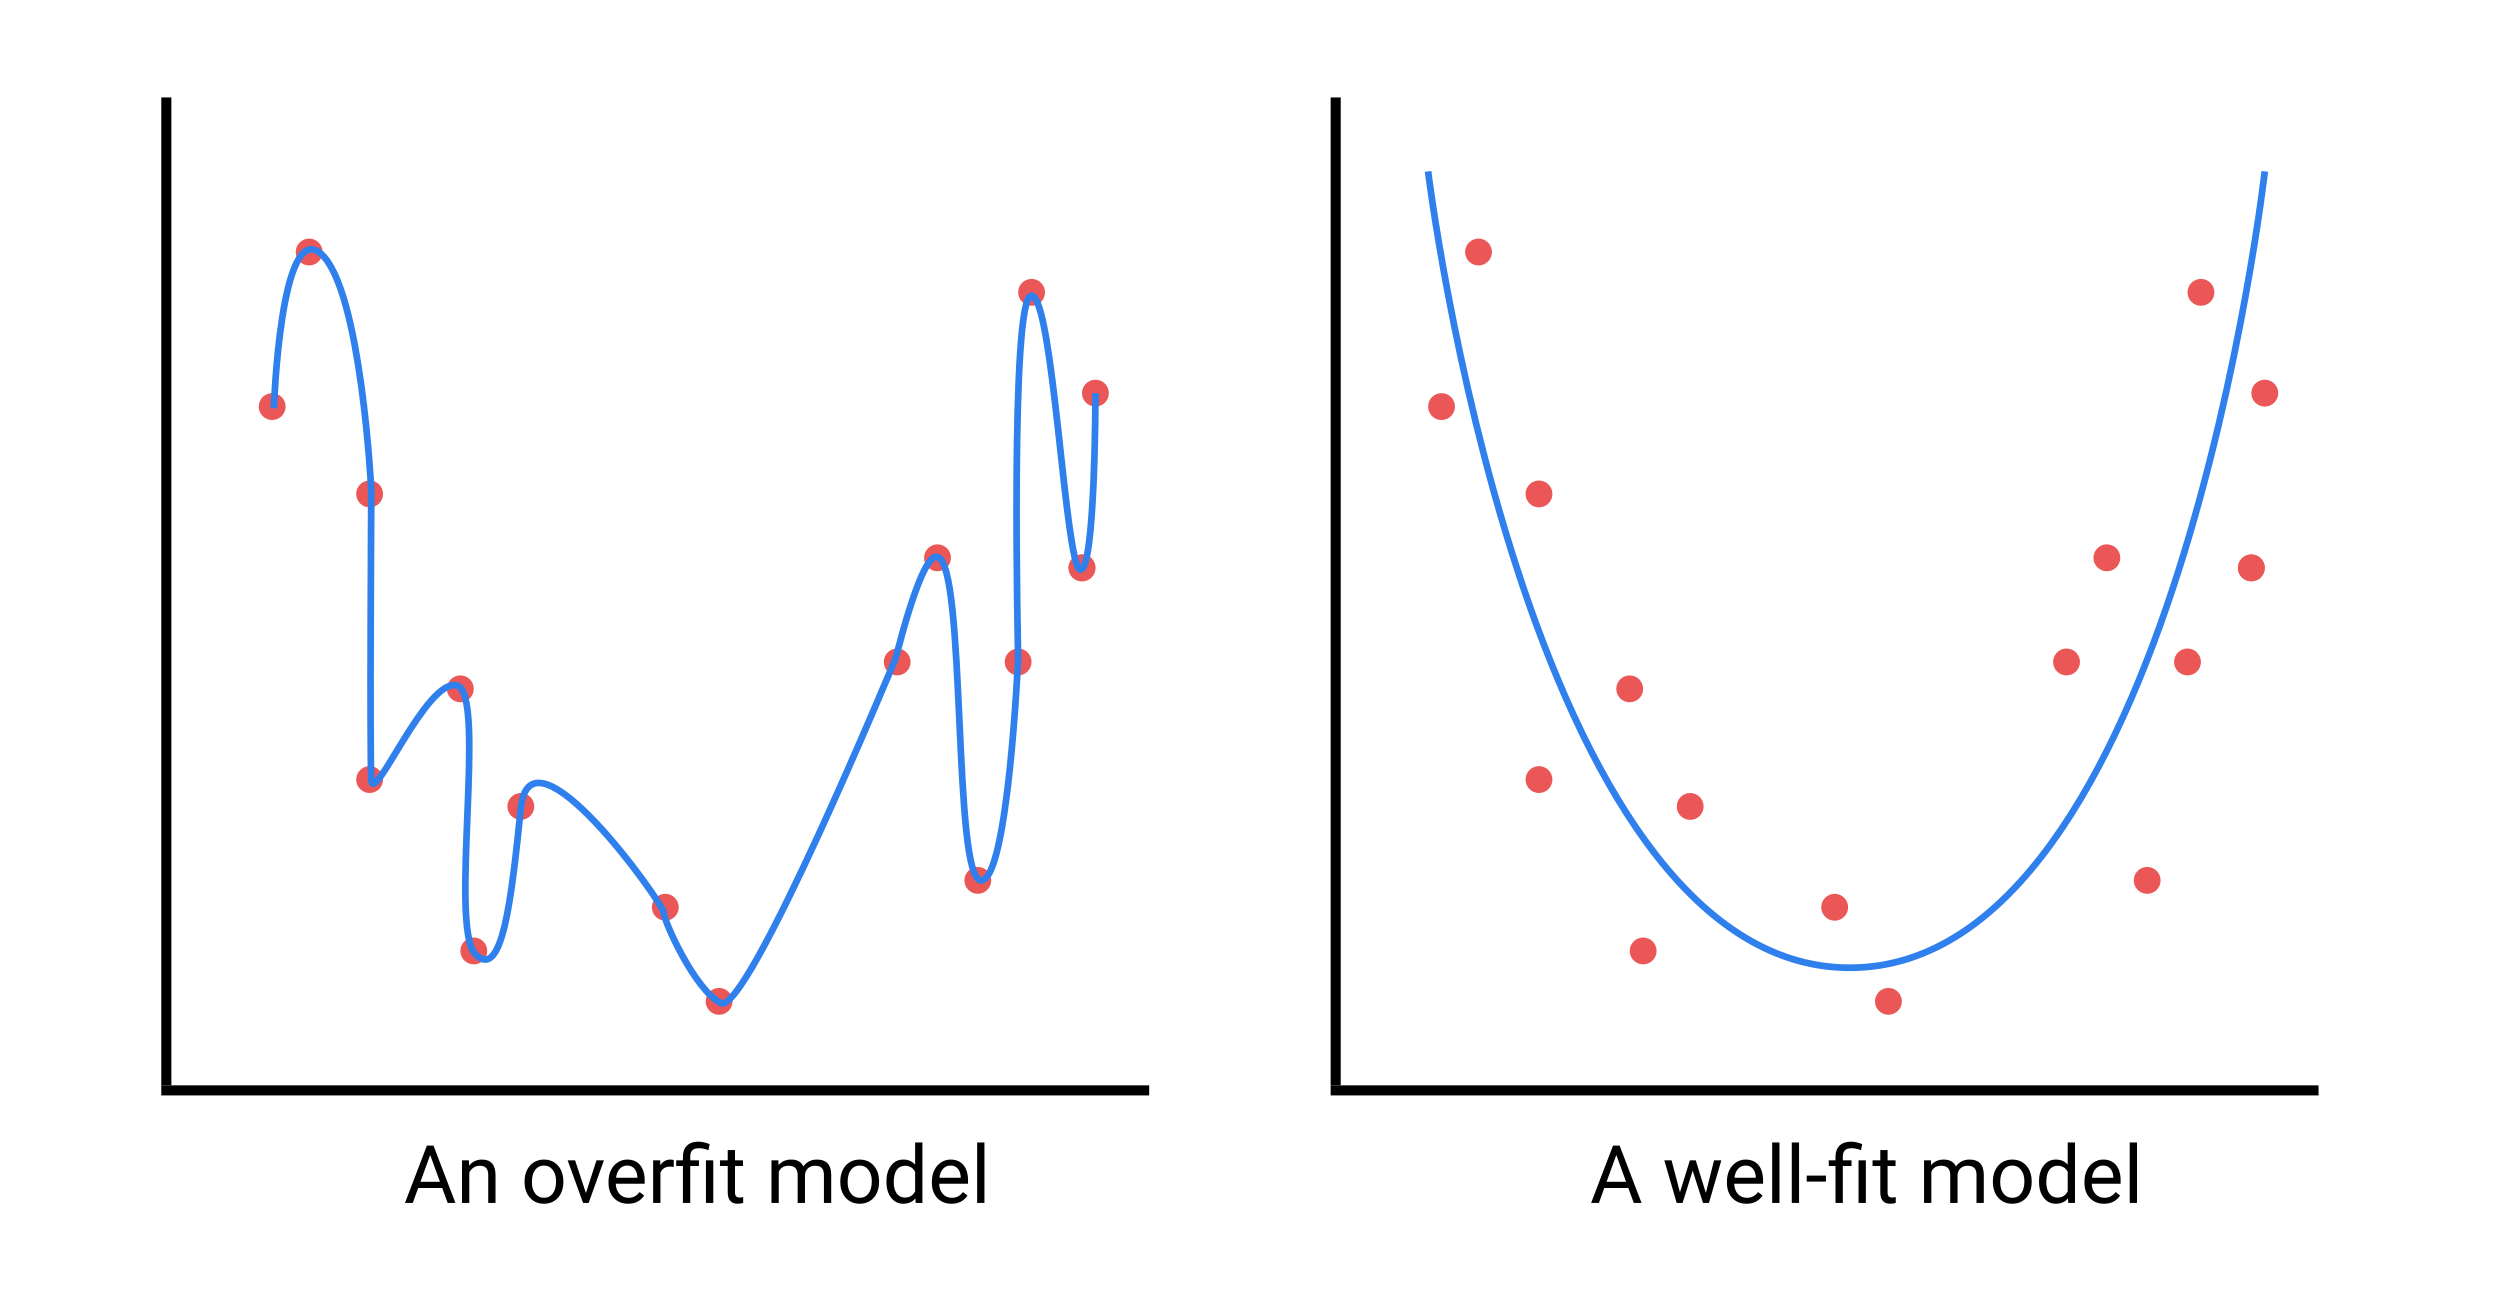 <svg width="1488" height="774" viewBox="0 0 1488 774" version="1.1" xmlns="http://www.w3.org/2000/svg" xmlns:xlink="http://www.w3.org/1999/xlink">
<rect x="0" y="0" width="1488" height="774" fill="#333333" stroke="none"/>
<title>Frame</title>
<desc>Created using Figma</desc>
<g id="Canvas" transform="matrix(2 0 0 2 658 792)">
<clipPath id="clip-0" clip-rule="evenodd">
<path d="M -329 -396L 415 -396L 415 -9L -329 -9L -329 -396Z" fill="#FFFFFF"/>
</clipPath>
<g id="Frame" clip-path="url(#clip-0)">
<path d="M -329 -396L 415 -396L 415 -9L -329 -9L -329 -396Z" fill="#FFFFFF"/>
<g id="Well Fit">
<use xlink:href="#path0_stroke" transform="translate(96 -345)" fill="#2F80ED"/>
</g>
<g id="Axes">
<g id="Line">
<use xlink:href="#path1_stroke" transform="matrix(6.12323e-17 1 -1 6.12323e-17 -281 -367)"/>
</g>
<g id="Line">
<use xlink:href="#path1_stroke" transform="matrix(-1 1.22465e-16 -1.22465e-16 -1 13 -73)"/>
</g>
</g>
<g id="Points">
<g id="Ellipse">
<use xlink:href="#path2_fill" transform="translate(-119 -102)" fill="#EB5757"/>
</g>
<g id="Ellipse">
<use xlink:href="#path2_fill" transform="translate(-42 -138)" fill="#EB5757"/>
</g>
<g id="Ellipse">
<use xlink:href="#path2_fill" transform="translate(-66 -203)" fill="#EB5757"/>
</g>
<g id="Ellipse">
<use xlink:href="#path2_fill" transform="translate(-11 -231)" fill="#EB5757"/>
</g>
<g id="Ellipse">
<use xlink:href="#path2_fill" transform="translate(-11 -231)" fill="#EB5757"/>
</g>
<g id="Ellipse">
<use xlink:href="#path2_fill" transform="translate(-54 -234)" fill="#EB5757"/>
</g>
<g id="Ellipse">
<use xlink:href="#path2_fill" transform="translate(-7 -283)" fill="#EB5757"/>
</g>
<g id="Ellipse">
<use xlink:href="#path2_fill" transform="translate(-26 -313)" fill="#EB5757"/>
</g>
<g id="Ellipse">
<use xlink:href="#path2_fill" transform="translate(-135 -130)" fill="#EB5757"/>
</g>
<g id="Ellipse">
<use xlink:href="#path2_fill" transform="translate(-30 -203)" fill="#EB5757"/>
</g>
<g id="Ellipse">
<use xlink:href="#path2_fill" transform="translate(-196 -195)" fill="#EB5757"/>
</g>
<g id="Ellipse">
<use xlink:href="#path2_fill" transform="translate(-178 -160)" fill="#EB5757"/>
</g>
<g id="Ellipse">
<use xlink:href="#path2_fill" transform="translate(-192 -117)" fill="#EB5757"/>
</g>
<g id="Ellipse">
<use xlink:href="#path2_fill" transform="translate(-223 -253)" fill="#EB5757"/>
</g>
<g id="Ellipse">
<use xlink:href="#path3_fill" transform="translate(-241 -325)" fill="#EB5757"/>
</g>
<g id="Ellipse">
<use xlink:href="#path2_fill" transform="translate(-252 -279)" fill="#EB5757"/>
</g>
<g id="Ellipse">
<use xlink:href="#path2_fill" transform="translate(-223 -168)" fill="#EB5757"/>
</g>
</g>
<g id="Overfit">
<use xlink:href="#path4_stroke" transform="translate(-247.5 -321.801)" fill="#2F80ED"/>
</g>
<g id="Axes">
<g id="Line">
<use xlink:href="#path1_stroke" transform="matrix(6.12323e-17 1 -1 6.12323e-17 67 -367)"/>
</g>
<g id="Line">
<use xlink:href="#path1_stroke" transform="matrix(-1 1.22465e-16 -1.22465e-16 -1 361 -73)"/>
</g>
</g>
<g id="Points">
<g id="Ellipse">
<use xlink:href="#path2_fill" transform="translate(229 -102)" fill="#EB5757"/>
</g>
<g id="Ellipse">
<use xlink:href="#path2_fill" transform="translate(306 -138)" fill="#EB5757"/>
</g>
<g id="Ellipse">
<use xlink:href="#path2_fill" transform="translate(282 -203)" fill="#EB5757"/>
</g>
<g id="Ellipse">
<use xlink:href="#path2_fill" transform="translate(337 -231)" fill="#EB5757"/>
</g>
<g id="Ellipse">
<use xlink:href="#path2_fill" transform="translate(337 -231)" fill="#EB5757"/>
</g>
<g id="Ellipse">
<use xlink:href="#path2_fill" transform="translate(294 -234)" fill="#EB5757"/>
</g>
<g id="Ellipse">
<use xlink:href="#path2_fill" transform="translate(341 -283)" fill="#EB5757"/>
</g>
<g id="Ellipse">
<use xlink:href="#path2_fill" transform="translate(322 -313)" fill="#EB5757"/>
</g>
<g id="Ellipse">
<use xlink:href="#path2_fill" transform="translate(213 -130)" fill="#EB5757"/>
</g>
<g id="Ellipse">
<use xlink:href="#path2_fill" transform="translate(318 -203)" fill="#EB5757"/>
</g>
<g id="Ellipse">
<use xlink:href="#path2_fill" transform="translate(152 -195)" fill="#EB5757"/>
</g>
<g id="Ellipse">
<use xlink:href="#path2_fill" transform="translate(170 -160)" fill="#EB5757"/>
</g>
<g id="Ellipse">
<use xlink:href="#path2_fill" transform="translate(156 -117)" fill="#EB5757"/>
</g>
<g id="Ellipse">
<use xlink:href="#path2_fill" transform="translate(125 -253)" fill="#EB5757"/>
</g>
<g id="Ellipse">
<use xlink:href="#path3_fill" transform="translate(107 -325)" fill="#EB5757"/>
</g>
<g id="Ellipse">
<use xlink:href="#path2_fill" transform="translate(96 -279)" fill="#EB5757"/>
</g>
<g id="Ellipse">
<use xlink:href="#path2_fill" transform="translate(125 -168)" fill="#EB5757"/>
</g>
</g>
<g id="An overfit model">
<use xlink:href="#path5_fill" transform="translate(-209 -60)"/>
</g>
<g id="A well-fit model">
<use xlink:href="#path6_fill" transform="translate(144 -60)"/>
</g>
</g>
</g>
<defs>
<path id="path0_stroke" d="M 0 0C -0.993 0.121 -0.992 0.123 -0.992 0.125C -0.992 0.126 -0.992 0.129 -0.991 0.133C -0.99 0.14 -0.989 0.152 -0.987 0.166C -0.983 0.195 -0.978 0.239 -0.971 0.296C -0.956 0.411 -0.935 0.582 -0.906 0.808C -0.848 1.257 -0.76 1.926 -0.642 2.796C -0.405 4.535 -0.046 7.088 0.446 10.333C 1.428 16.819 2.941 26.096 5.057 37.218C 9.286 59.453 15.942 89.14 25.612 118.81C 35.283 148.477 48.022 178.245 64.373 200.56C 80.749 222.897 100.916 238 125.5 238L 125.5 236C 101.834 236 82.189 221.478 65.986 199.378C 49.759 177.255 37.155 147.773 27.513 118.19C 17.871 88.61 11.245 59.047 7.021 36.844C 4.911 25.748 3.404 16.509 2.423 10.034C 1.933 6.799 1.576 4.26 1.34 2.527C 1.222 1.661 1.136 0.999 1.078 0.552C 1.049 0.329 1.028 0.161 1.014 0.047C 1.007 -0.009 1.001 -0.051 0.998 -0.08C 0.996 -0.094 0.995 -0.104 0.994 -0.111C 0.993 -0.115 0.993 -0.117 0.993 -0.119C 0.993 -0.121 0.993 -0.121 0 0ZM 125.5 238C 150.086 238 170.129 222.895 186.318 200.556C 202.481 178.24 214.97 148.47 224.391 118.803C 233.81 89.132 240.215 59.445 244.257 37.21C 246.279 26.088 247.714 16.811 248.641 10.325C 249.105 7.08 249.444 4.526 249.665 2.788C 249.776 1.918 249.858 1.249 249.912 0.799C 249.94 0.574 249.96 0.403 249.973 0.288C 249.98 0.231 249.985 0.187 249.988 0.158C 249.99 0.143 249.991 0.132 249.992 0.125C 249.993 0.121 249.993 0.118 249.993 0.116C 249.993 0.114 249.994 0.113 249 0C 248.006 -0.113 248.006 -0.112 248.006 -0.111C 248.006 -0.109 248.006 -0.107 248.005 -0.103C 248.004 -0.096 248.003 -0.086 248.002 -0.072C 247.998 -0.043 247.993 -0.001 247.987 0.055C 247.974 0.169 247.954 0.337 247.927 0.56C 247.873 1.008 247.792 1.67 247.681 2.535C 247.46 4.269 247.124 6.807 246.661 10.042C 245.736 16.517 244.307 25.756 242.29 36.852C 238.254 59.055 231.877 88.618 222.484 118.197C 213.093 147.78 200.738 177.26 184.698 199.382C 168.684 221.48 149.164 236 125.5 236L 125.5 238Z"/>
<path id="path1_stroke" d="M 0 -2.22045e-16L 294 -2.22045e-16L 294 -3L 0 -3L 0 -2.22045e-16Z"/>
<path id="path2_fill" d="M 8 4C 8 6.209 6.209 8 4 8C 1.791 8 0 6.209 0 4C 0 1.791 1.791 0 4 0C 6.209 0 8 1.791 8 4Z"/>
<path id="path3_fill" d="M 8 4C 8 6.209 6.209 8 4 8C 1.791 8 0 6.209 0 4C 0 1.791 1.791 0 4 0C 6.209 0 8 1.791 8 4Z"/>
<path id="path4_stroke" d="M 29 71.801L 30 71.808L 30 71.779L 29.999 71.751L 29 71.801ZM 185 121.801L 185.924 122.184L 185.95 122.12L 185.968 122.053L 185 121.801ZM 221.5 121.801L 222.499 121.847L 222.501 121.812L 222.5 121.778L 221.5 121.801ZM 197.5 91.556L 197.746 90.587L 197.5 91.556ZM 0 47.301C 0.999 47.337 0.999 47.337 0.999 47.336C 0.999 47.336 0.999 47.335 0.999 47.334C 1 47.333 1 47.33 1 47.327C 1 47.32 1 47.311 1.001 47.297C 1.002 47.271 1.003 47.231 1.005 47.178C 1.009 47.072 1.016 46.916 1.024 46.712C 1.042 46.302 1.069 45.705 1.108 44.945C 1.186 43.424 1.31 41.269 1.497 38.71C 1.872 33.587 2.492 26.893 3.488 20.518C 4.487 14.117 5.845 8.172 7.648 4.5C 8.562 2.638 9.493 1.566 10.363 1.175C 11.09 0.849 12.023 0.9 13.341 2.054L 14.659 0.549C 12.977 -0.922 11.223 -1.403 9.544 -0.649C 8.007 0.04 6.814 1.66 5.852 3.618C 3.905 7.587 2.513 13.798 1.512 20.209C 0.508 26.646 -0.122 33.422 -0.497 38.564C -0.685 41.138 -0.811 43.315 -0.889 44.843C -0.929 45.608 -0.956 46.214 -0.974 46.627C -0.983 46.833 -0.989 46.993 -0.993 47.1C -0.995 47.154 -0.997 47.196 -0.998 47.223C -0.998 47.237 -0.999 47.248 -0.999 47.255C -0.999 47.258 -0.999 47.261 -0.999 47.263C -0.999 47.264 -0.999 47.264 -0.999 47.265C -0.999 47.266 -0.999 47.266 0 47.301ZM 13.341 2.054C 16.091 4.459 18.47 9.896 20.443 17.014C 22.4 24.069 23.887 32.488 25.009 40.625C 26.132 48.761 26.879 56.561 27.347 62.343C 27.581 65.231 27.744 67.607 27.85 69.266C 27.902 70.094 27.94 70.74 27.965 71.181C 27.977 71.401 27.986 71.568 27.992 71.682C 27.995 71.738 27.998 71.78 27.999 71.809C 28 71.823 28 71.834 28.001 71.841C 28.001 71.844 28.001 71.847 28.001 71.849C 28.001 71.85 28.001 71.85 28.001 71.851C 28.001 71.851 28.001 71.851 29 71.801C 29.999 71.751 29.999 71.751 29.999 71.75C 29.999 71.75 29.999 71.749 29.999 71.748C 29.999 71.746 29.998 71.743 29.998 71.74C 29.998 71.732 29.997 71.721 29.997 71.706C 29.995 71.677 29.993 71.633 29.99 71.576C 29.984 71.461 29.974 71.291 29.962 71.069C 29.937 70.625 29.899 69.972 29.846 69.139C 29.74 67.475 29.575 65.082 29.341 62.181C 28.871 56.385 28.118 48.529 26.991 40.352C 25.863 32.177 24.35 23.627 22.37 16.479C 20.405 9.393 17.909 3.393 14.659 0.549L 13.341 2.054ZM 29 71.801C 28 71.795 28 71.795 28 71.796C 28 71.796 28 71.797 28 71.798C 28 71.801 28 71.804 28 71.809C 28 71.818 28 71.832 28 71.851C 28 71.888 27.999 71.944 27.999 72.017C 27.998 72.164 27.996 72.382 27.995 72.667C 27.991 73.237 27.986 74.074 27.98 75.142C 27.967 77.278 27.949 80.339 27.93 84.038C 27.891 91.437 27.844 101.391 27.813 111.611C 27.75 132.05 27.75 153.581 28.002 157.86L 29.998 157.743C 29.75 153.522 29.75 132.053 29.813 111.617C 29.844 101.399 29.891 91.447 29.93 84.049C 29.949 80.35 29.967 77.289 29.98 75.154C 29.986 74.086 29.991 73.249 29.995 72.68C 29.996 72.395 29.998 72.177 29.999 72.03C 29.999 71.957 30 71.901 30 71.864C 30 71.845 30 71.831 30 71.822C 30 71.817 30 71.814 30 71.811C 30 71.81 30 71.809 30 71.808C 30 71.808 30 71.808 29 71.801ZM 28.002 157.86C 28.034 158.406 28.13 159.04 28.492 159.488C 28.708 159.756 29.022 159.96 29.415 160.006C 29.773 160.048 30.086 159.944 30.312 159.833C 30.746 159.619 31.153 159.23 31.514 158.825C 31.883 158.411 32.307 157.859 32.746 157.238C 34.482 154.779 36.826 150.754 39.413 146.578C 42 142.401 44.813 138.093 47.542 134.975C 48.896 133.425 50.151 132.238 51.37 131.484C 52.557 130.744 53.492 130.559 54.232 130.765L 54.768 128.838C 53.258 128.418 51.725 128.905 50.312 129.787C 48.931 130.654 47.456 132.037 46.036 133.659C 43.219 136.885 40.313 141.327 37.712 145.525C 35.112 149.724 32.799 153.698 31.113 156.084C 30.697 156.673 30.343 157.135 30.022 157.493C 29.692 157.862 29.498 158.005 29.428 158.039C 29.402 158.052 29.489 158.001 29.647 158.02C 29.839 158.042 29.979 158.146 30.048 158.232C 30.116 158.316 30.029 158.258 29.998 157.743L 28.002 157.86ZM 54.232 130.765C 54.476 130.832 54.78 131.037 55.113 131.56C 55.477 132.124 55.76 132.859 56.025 133.881C 56.571 135.964 56.878 138.811 57.032 142.276C 57.344 149.227 57.001 158.356 56.626 167.699C 56.251 177.041 55.844 186.589 56.032 194.302C 56.126 198.166 56.375 201.621 56.851 204.342C 57.321 207.02 58.052 209.268 59.293 210.508L 60.707 209.094C 59.948 208.335 59.288 206.66 58.821 203.997C 58.36 201.376 58.124 198.07 58.031 194.253C 57.844 186.607 58.249 177.124 58.624 167.779C 58.999 158.434 59.344 149.22 59.03 142.186C 58.872 138.659 58.538 135.603 57.96 133.376C 57.662 132.243 57.261 131.22 56.801 130.487C 56.31 129.714 55.65 129.083 54.768 128.838L 54.232 130.765ZM 59.293 210.508C 60.371 211.586 61.505 212.275 62.7 212.348C 63.943 212.424 64.988 211.822 65.827 210.894C 67.438 209.115 68.653 205.752 69.66 201.534C 71.694 193.013 73.078 180.073 74.495 166.404L 72.505 166.198C 71.089 179.863 69.723 192.673 67.715 201.069C 66.702 205.309 65.573 208.195 64.345 209.552C 63.765 210.192 63.267 210.379 62.822 210.352C 62.328 210.322 61.629 210.016 60.707 209.094L 59.293 210.508ZM 74.495 166.404C 74.84 163.072 75.727 161.296 76.763 160.469C 77.739 159.69 79.111 159.558 81.006 160.22C 84.867 161.568 89.942 165.896 95.086 171.338C 100.192 176.739 105.199 183.053 108.95 188.191C 110.823 190.756 112.366 193.005 113.447 194.698C 113.985 195.539 114.395 196.219 114.676 196.736C 114.813 196.987 114.904 197.169 114.967 197.317C 115.048 197.507 115 197.458 115 197.301L 117 197.301C 117 196.995 116.874 196.69 116.805 196.53C 116.718 196.328 116.586 196.062 116.432 195.779C 116.13 195.225 115.685 194.485 115.133 193.621C 114.034 191.901 112.456 189.601 110.566 187.012C 106.791 181.841 101.704 175.43 96.539 169.964C 91.412 164.54 86.039 159.859 81.666 158.332C 79.444 157.557 77.252 157.521 75.516 158.906C 73.841 160.242 72.868 162.697 72.505 166.198L 74.495 166.404ZM 115 197.301C 115 197.788 115.202 198.524 115.46 199.302C 115.733 200.123 116.136 201.177 116.633 202.358C 117.624 204.71 119.037 207.682 120.686 210.683C 122.335 213.681 124.257 216.772 126.249 219.345C 128.234 221.908 130.386 224.089 132.545 225.192L 133.455 223.411C 131.698 222.513 129.766 220.62 127.83 218.12C 125.899 215.63 124.061 212.671 122.439 209.72C 120.817 206.77 119.449 203.892 118.476 201.582C 117.992 200.432 117.617 199.451 117.358 198.671C 117.23 198.287 117.14 197.98 117.077 197.72C 117.016 197.474 117.003 197.231 117 197.301L 115 197.301ZM 132.545 225.192C 133.586 225.723 134.669 225.208 135.472 224.612C 136.295 223.994 137.267 222.958 138.274 221.657C 140.263 219.086 142.671 215.19 145.304 210.459C 150.559 201.012 156.832 188.04 162.846 174.969C 168.86 161.898 174.631 148.699 178.895 138.774C 181.028 133.811 182.785 129.663 184.009 126.758C 184.62 125.305 185.099 124.161 185.425 123.382C 185.588 122.992 185.713 122.692 185.796 122.491C 185.838 122.39 185.87 122.313 185.892 122.262C 185.902 122.236 185.91 122.217 185.916 122.204C 185.918 122.197 185.92 122.193 185.922 122.189C 185.922 122.188 185.923 122.186 185.923 122.186C 185.924 122.185 185.924 122.184 185 121.801C 184.076 121.418 184.076 121.419 184.076 121.419C 184.076 121.42 184.075 121.421 184.074 121.423C 184.073 121.426 184.071 121.431 184.068 121.437C 184.063 121.45 184.055 121.469 184.045 121.495C 184.023 121.546 183.992 121.622 183.95 121.722C 183.866 121.924 183.742 122.222 183.579 122.611C 183.254 123.389 182.776 124.53 182.165 125.981C 180.943 128.885 179.188 133.026 177.058 137.985C 172.796 147.904 167.036 161.079 161.029 174.133C 155.023 187.187 148.785 200.09 143.556 209.487C 140.946 214.178 138.619 217.946 136.693 220.433C 135.743 221.662 134.962 222.504 134.278 223.007C 133.962 223.245 133.784 223.345 133.579 223.393C 133.495 223.419 133.511 223.418 133.46 223.411C 133.419 223.413 133.482 223.431 133.455 223.411L 132.545 225.192ZM 210.5 188.801C 211.372 188.801 212.097 188.346 212.665 187.751C 213.193 187.19 213.724 186.346 214.175 185.39C 215.051 183.518 215.858 180.837 216.569 177.71C 217.984 171.48 219.118 163.172 219.995 154.907C 220.871 146.642 221.498 138.372 221.904 132.179C 222.108 129.081 222.256 126.498 222.354 124.691C 222.403 123.787 222.439 123.076 222.463 122.592C 222.475 122.349 222.484 122.163 222.49 122.038C 222.493 121.975 222.495 121.927 222.497 121.895C 222.498 121.879 222.498 121.867 222.498 121.859C 222.499 121.855 222.499 121.852 222.499 121.85C 222.499 121.849 222.499 121.848 222.499 121.847C 222.499 121.847 222.499 121.847 221.5 121.801C 220.501 121.756 220.501 121.756 220.501 121.756C 220.501 121.757 220.501 121.758 220.501 121.759C 220.501 121.761 220.501 121.763 220.501 121.767C 220.5 121.775 220.5 121.787 220.499 121.803C 220.497 121.834 220.495 121.881 220.492 121.943C 220.486 122.068 220.478 122.252 220.466 122.493C 220.442 122.976 220.406 123.682 220.357 124.583C 220.259 126.386 220.111 128.958 219.908 132.048C 219.503 138.231 218.879 146.461 218.006 154.696C 217.132 162.931 216.016 171.123 214.619 177.267C 213.924 180.328 213.183 182.803 212.364 184.54C 211.967 185.39 211.613 185.964 211.219 186.37C 210.864 186.741 210.628 186.801 210.5 186.801L 210.5 188.801ZM 221.5 121.801C 222.5 121.778 222.5 121.778 222.5 121.777C 222.5 121.776 222.5 121.775 222.5 121.773C 222.5 121.77 222.5 121.765 222.499 121.759C 222.499 121.746 222.499 121.726 222.498 121.7C 222.497 121.648 222.495 121.57 222.493 121.468C 222.488 121.263 222.482 120.959 222.473 120.562C 222.457 119.768 222.433 118.603 222.405 117.121C 222.35 114.156 222.277 109.923 222.211 104.843C 222.078 94.681 221.969 81.144 222.063 67.621C 222.156 54.097 222.452 40.611 223.131 30.532C 223.469 25.5 223.898 21.362 224.444 18.485C 224.714 17.062 224.988 16.032 225.299 15.336C 225.446 15.001 225.566 14.834 225.633 14.765C 225.688 14.708 225.61 14.813 225.423 14.798L 225.577 12.804C 224.984 12.758 224.517 13.045 224.201 13.369C 223.896 13.682 223.66 14.095 223.469 14.528C 223.102 15.366 222.764 16.616 222.48 18.112C 221.919 21.072 221.476 25.329 221.135 30.398C 220.454 40.522 220.156 54.068 220.063 67.607C 219.969 81.145 220.078 94.702 220.211 104.869C 220.278 109.953 220.35 114.192 220.406 117.159C 220.433 118.643 220.457 119.809 220.474 120.604C 220.482 121.001 220.489 121.307 220.493 121.512C 220.496 121.615 220.497 121.693 220.499 121.745C 220.499 121.771 220.5 121.791 220.5 121.804C 220.5 121.811 220.5 121.816 220.5 121.819C 220.5 121.821 220.5 121.822 220.5 121.823C 220.5 121.824 220.5 121.824 221.5 121.801ZM 225.423 14.798C 225.316 14.79 225.478 14.746 225.835 15.322C 226.18 15.869 226.504 16.648 226.853 17.733C 227.566 19.936 228.237 23.054 228.89 26.846C 230.198 34.444 231.382 44.54 232.506 54.662C 233.631 64.784 234.695 74.922 235.76 82.564C 236.293 86.39 236.833 89.625 237.379 91.909C 237.656 93.064 237.956 94.041 238.253 94.715C 238.413 95.07 238.621 95.428 238.812 95.664C 239.023 95.918 239.377 96.238 239.89 96.295L 240.111 94.307C 240.342 94.333 240.416 94.466 240.35 94.386C 240.263 94.287 240.196 94.165 240.081 93.903C 239.83 93.342 239.586 92.539 239.324 91.443C 238.793 89.227 238.27 86.088 237.741 82.288C 236.68 74.68 235.619 64.569 234.494 54.441C 233.369 44.313 232.177 34.158 230.861 26.507C 230.201 22.673 229.497 19.417 228.756 17.119C 228.379 15.954 227.957 14.952 227.534 14.265C 227.124 13.606 226.497 12.875 225.577 12.804L 225.423 14.798ZM 239.89 96.295C 240.735 96.389 241.304 95.816 241.617 95.359C 241.916 94.914 242.21 94.232 242.441 93.483C 242.888 92.024 243.273 89.912 243.593 87.437C 244.23 82.507 244.655 75.886 244.937 69.281C 245.218 62.677 245.359 56.053 245.43 51.089C 245.465 48.605 245.482 46.533 245.491 45.084C 245.496 44.358 245.498 43.788 245.499 43.399C 245.5 43.205 245.5 43.055 245.5 42.955C 245.5 42.904 245.5 42.866 245.5 42.84C 245.5 42.827 245.5 42.818 245.5 42.811C 245.5 42.808 245.5 42.805 245.5 42.804C 245.5 42.803 245.5 42.802 245.5 42.802C 245.5 42.801 245.5 42.801 244.5 42.801C 243.5 42.801 243.5 42.801 243.5 42.802C 243.5 42.802 243.5 42.803 243.5 42.803C 243.5 42.805 243.5 42.807 243.5 42.81C 243.5 42.817 243.5 42.826 243.5 42.839C 243.5 42.864 243.5 42.902 243.5 42.952C 243.5 43.052 243.5 43.2 243.499 43.394C 243.498 43.781 243.496 44.349 243.491 45.072C 243.483 46.519 243.465 48.583 243.43 51.06C 243.36 56.018 243.219 62.613 242.939 69.196C 242.658 75.779 242.239 82.314 241.61 87.181C 241.297 89.605 240.945 91.551 240.53 92.895C 240.331 93.547 240.162 93.953 239.967 94.229C 239.786 94.494 239.828 94.276 240.111 94.307L 239.89 96.295ZM 185.968 122.053C 188.916 110.723 191.349 103.062 193.382 98.299C 194.397 95.922 195.278 94.351 196.025 93.431C 196.816 92.457 197.196 92.511 197.254 92.525L 197.746 90.587C 196.465 90.261 195.352 91.087 194.472 92.171C 193.548 93.309 192.58 95.085 191.543 97.514C 189.474 102.366 186.995 110.168 184.032 121.549L 185.968 122.053ZM 197.254 92.525C 197.376 92.557 197.686 92.737 198.094 93.479C 198.503 94.217 198.86 95.224 199.212 96.573C 199.927 99.302 200.492 103.081 200.967 107.621C 201.92 116.718 202.474 128.651 203.028 140.545C 203.581 152.439 204.135 164.295 205.084 173.177C 205.56 177.627 206.146 181.391 206.881 184.025C 207.256 185.361 207.711 186.509 208.2 187.283C 208.703 188.071 209.45 188.801 210.5 188.801L 210.5 186.801C 210.484 186.801 210.262 186.796 209.885 186.206C 209.492 185.601 209.152 184.726 208.807 183.486C 208.101 180.967 207.543 177.367 207.073 172.964C 206.129 164.142 205.579 152.346 205.025 140.452C 204.472 128.559 203.914 116.567 202.956 107.413C 202.476 102.828 201.886 98.9 201.147 96.067C 200.771 94.634 200.327 93.396 199.847 92.516C 199.365 91.64 198.699 90.829 197.746 90.587L 197.254 92.525Z"/>
<path id="path5_fill" d="M 11.598 17.547L 4.449 17.547L 2.844 22L 0.523 22L 7.039 4.938L 9.008 4.938L 15.535 22L 13.227 22L 11.598 17.547ZM 5.129 15.695L 10.93 15.695L 8.023 7.715L 5.129 15.695ZM 19.543 9.32L 19.613 10.914C 20.582 9.695 21.848 9.086 23.41 9.086C 26.09 9.086 27.441 10.598 27.465 13.621L 27.465 22L 25.297 22L 25.297 13.609C 25.289 12.695 25.078 12.02 24.664 11.582C 24.258 11.145 23.621 10.926 22.754 10.926C 22.051 10.926 21.434 11.113 20.902 11.488C 20.371 11.863 19.957 12.355 19.66 12.965L 19.66 22L 17.492 22L 17.492 9.32L 19.543 9.32ZM 36.113 15.543C 36.113 14.301 36.355 13.184 36.84 12.191C 37.332 11.199 38.012 10.434 38.879 9.895C 39.754 9.355 40.75 9.086 41.867 9.086C 43.594 9.086 44.988 9.684 46.051 10.879C 47.121 12.074 47.656 13.664 47.656 15.648L 47.656 15.801C 47.656 17.035 47.418 18.145 46.941 19.129C 46.473 20.105 45.797 20.867 44.914 21.414C 44.039 21.961 43.031 22.234 41.891 22.234C 40.172 22.234 38.777 21.637 37.707 20.441C 36.645 19.246 36.113 17.664 36.113 15.695L 36.113 15.543ZM 38.293 15.801C 38.293 17.207 38.617 18.336 39.266 19.188C 39.922 20.039 40.797 20.465 41.891 20.465C 42.992 20.465 43.867 20.035 44.516 19.176C 45.164 18.309 45.488 17.098 45.488 15.543C 45.488 14.152 45.156 13.027 44.492 12.168C 43.836 11.301 42.961 10.867 41.867 10.867C 40.797 10.867 39.934 11.293 39.277 12.145C 38.621 12.996 38.293 14.215 38.293 15.801ZM 54.371 19.059L 57.512 9.32L 59.727 9.32L 55.18 22L 53.527 22L 48.934 9.32L 51.148 9.32L 54.371 19.059ZM 66.91 22.234C 65.191 22.234 63.793 21.672 62.715 20.547C 61.637 19.414 61.098 17.902 61.098 16.012L 61.098 15.613C 61.098 14.355 61.336 13.234 61.812 12.25C 62.297 11.258 62.969 10.484 63.828 9.93C 64.695 9.367 65.633 9.086 66.641 9.086C 68.289 9.086 69.57 9.629 70.484 10.715C 71.398 11.801 71.856 13.355 71.856 15.379L 71.856 16.281L 63.266 16.281C 63.297 17.531 63.66 18.543 64.356 19.316C 65.059 20.082 65.949 20.465 67.027 20.465C 67.793 20.465 68.441 20.309 68.973 19.996C 69.504 19.684 69.969 19.27 70.367 18.754L 71.691 19.785C 70.629 21.418 69.035 22.234 66.91 22.234ZM 66.641 10.867C 65.766 10.867 65.031 11.188 64.438 11.828C 63.844 12.461 63.477 13.352 63.336 14.5L 69.688 14.5L 69.688 14.336C 69.625 13.234 69.328 12.383 68.797 11.781C 68.266 11.172 67.547 10.867 66.641 10.867ZM 80.504 11.266C 80.176 11.211 79.82 11.184 79.438 11.184C 78.016 11.184 77.051 11.789 76.543 13L 76.543 22L 74.375 22L 74.375 9.32L 76.484 9.32L 76.519 10.785C 77.231 9.652 78.238 9.086 79.543 9.086C 79.965 9.086 80.285 9.141 80.504 9.25L 80.504 11.266ZM 83.234 22L 83.234 10.996L 81.231 10.996L 81.231 9.32L 83.234 9.32L 83.234 8.242C 83.234 6.828 83.637 5.727 84.441 4.938C 85.254 4.148 86.398 3.754 87.875 3.754C 88.75 3.754 89.856 3.992 91.191 4.469L 90.828 6.297C 89.852 5.906 88.922 5.711 88.039 5.711C 87.109 5.711 86.438 5.922 86.023 6.344C 85.617 6.758 85.414 7.383 85.414 8.219L 85.414 9.32L 88.004 9.32L 88.004 10.996L 85.414 10.996L 85.414 22L 83.234 22ZM 92.269 22L 90.09 22L 90.09 9.32L 92.269 9.32L 92.269 22ZM 98.738 6.25L 98.738 9.32L 101.105 9.32L 101.105 10.996L 98.738 10.996L 98.738 18.859C 98.738 19.367 98.844 19.75 99.055 20.008C 99.266 20.258 99.625 20.383 100.133 20.383C 100.383 20.383 100.727 20.336 101.164 20.242L 101.164 22C 100.594 22.156 100.039 22.234 99.5 22.234C 98.531 22.234 97.801 21.941 97.309 21.355C 96.816 20.77 96.57 19.938 96.57 18.859L 96.57 10.996L 94.262 10.996L 94.262 9.32L 96.57 9.32L 96.57 6.25L 98.738 6.25ZM 111.641 9.32L 111.699 10.727C 112.629 9.633 113.883 9.086 115.461 9.086C 117.234 9.086 118.441 9.766 119.082 11.125C 119.504 10.516 120.051 10.023 120.723 9.648C 121.402 9.273 122.203 9.086 123.125 9.086C 125.906 9.086 127.32 10.559 127.367 13.504L 127.367 22L 125.199 22L 125.199 13.633C 125.199 12.727 124.992 12.051 124.578 11.605C 124.164 11.152 123.469 10.926 122.492 10.926C 121.688 10.926 121.02 11.168 120.488 11.652C 119.957 12.129 119.648 12.773 119.562 13.586L 119.562 22L 117.383 22L 117.383 13.691C 117.383 11.848 116.48 10.926 114.676 10.926C 113.254 10.926 112.281 11.531 111.758 12.742L 111.758 22L 109.59 22L 109.59 9.32L 111.641 9.32ZM 130.074 15.543C 130.074 14.301 130.316 13.184 130.801 12.191C 131.293 11.199 131.973 10.434 132.84 9.895C 133.715 9.355 134.711 9.086 135.828 9.086C 137.555 9.086 138.949 9.684 140.012 10.879C 141.082 12.074 141.617 13.664 141.617 15.648L 141.617 15.801C 141.617 17.035 141.379 18.145 140.902 19.129C 140.434 20.105 139.758 20.867 138.875 21.414C 138 21.961 136.992 22.234 135.852 22.234C 134.133 22.234 132.738 21.637 131.668 20.441C 130.605 19.246 130.074 17.664 130.074 15.695L 130.074 15.543ZM 132.254 15.801C 132.254 17.207 132.578 18.336 133.227 19.188C 133.883 20.039 134.758 20.465 135.852 20.465C 136.953 20.465 137.828 20.035 138.477 19.176C 139.125 18.309 139.449 17.098 139.449 15.543C 139.449 14.152 139.117 13.027 138.453 12.168C 137.797 11.301 136.922 10.867 135.828 10.867C 134.758 10.867 133.895 11.293 133.238 12.145C 132.582 12.996 132.254 14.215 132.254 15.801ZM 143.809 15.555C 143.809 13.609 144.27 12.047 145.191 10.867C 146.113 9.68 147.32 9.086 148.812 9.086C 150.297 9.086 151.473 9.594 152.34 10.609L 152.34 4L 154.508 4L 154.508 22L 152.516 22L 152.41 20.641C 151.543 21.703 150.336 22.234 148.789 22.234C 147.32 22.234 146.121 21.633 145.191 20.43C 144.27 19.227 143.809 17.656 143.809 15.719L 143.809 15.555ZM 145.977 15.801C 145.977 17.238 146.273 18.363 146.867 19.176C 147.461 19.988 148.281 20.395 149.328 20.395C 150.703 20.395 151.707 19.777 152.34 18.543L 152.34 12.719C 151.691 11.523 150.695 10.926 149.352 10.926C 148.289 10.926 147.461 11.336 146.867 12.156C 146.273 12.977 145.977 14.191 145.977 15.801ZM 163.145 22.234C 161.426 22.234 160.027 21.672 158.949 20.547C 157.871 19.414 157.332 17.902 157.332 16.012L 157.332 15.613C 157.332 14.355 157.57 13.234 158.047 12.25C 158.531 11.258 159.203 10.484 160.062 9.93C 160.93 9.367 161.867 9.086 162.875 9.086C 164.523 9.086 165.805 9.629 166.719 10.715C 167.633 11.801 168.09 13.355 168.09 15.379L 168.09 16.281L 159.5 16.281C 159.531 17.531 159.895 18.543 160.59 19.316C 161.293 20.082 162.184 20.465 163.262 20.465C 164.027 20.465 164.676 20.309 165.207 19.996C 165.738 19.684 166.203 19.27 166.602 18.754L 167.926 19.785C 166.863 21.418 165.27 22.234 163.145 22.234ZM 162.875 10.867C 162 10.867 161.266 11.188 160.672 11.828C 160.078 12.461 159.711 13.352 159.57 14.5L 165.922 14.5L 165.922 14.336C 165.859 13.234 165.562 12.383 165.031 11.781C 164.5 11.172 163.781 10.867 162.875 10.867ZM 172.965 22L 170.797 22L 170.797 4L 172.965 4L 172.965 22Z"/>
<path id="path6_fill" d="M 11.59 17.547L 4.441 17.547L 2.836 22L 0.516 22L 7.031 4.938L 9 4.938L 15.527 22L 13.219 22L 11.59 17.547ZM 5.121 15.695L 10.922 15.695L 8.016 7.715L 5.121 15.695ZM 34.664 19.012L 37.102 9.32L 39.27 9.32L 35.578 22L 33.82 22L 30.738 12.391L 27.738 22L 25.98 22L 22.301 9.32L 24.457 9.32L 26.953 18.812L 29.906 9.32L 31.652 9.32L 34.664 19.012ZM 46.746 22.234C 45.027 22.234 43.629 21.672 42.551 20.547C 41.473 19.414 40.934 17.902 40.934 16.012L 40.934 15.613C 40.934 14.355 41.172 13.234 41.648 12.25C 42.133 11.258 42.805 10.484 43.664 9.93C 44.531 9.367 45.469 9.086 46.477 9.086C 48.125 9.086 49.406 9.629 50.32 10.715C 51.234 11.801 51.691 13.355 51.691 15.379L 51.691 16.281L 43.102 16.281C 43.133 17.531 43.496 18.543 44.191 19.316C 44.895 20.082 45.785 20.465 46.863 20.465C 47.629 20.465 48.277 20.309 48.809 19.996C 49.34 19.684 49.805 19.27 50.203 18.754L 51.527 19.785C 50.465 21.418 48.871 22.234 46.746 22.234ZM 46.477 10.867C 45.602 10.867 44.867 11.188 44.273 11.828C 43.68 12.461 43.312 13.352 43.172 14.5L 49.523 14.5L 49.523 14.336C 49.461 13.234 49.164 12.383 48.633 11.781C 48.102 11.172 47.383 10.867 46.477 10.867ZM 56.566 22L 54.398 22L 54.398 4L 56.566 4L 56.566 22ZM 62.402 22L 60.234 22L 60.234 4L 62.402 4L 62.402 22ZM 70.394 15.637L 64.676 15.637L 64.676 13.867L 70.394 13.867L 70.394 15.637ZM 73.242 22L 73.242 10.996L 71.238 10.996L 71.238 9.32L 73.242 9.32L 73.242 8.242C 73.242 6.828 73.644 5.727 74.449 4.938C 75.262 4.148 76.406 3.754 77.883 3.754C 78.758 3.754 79.863 3.992 81.199 4.469L 80.836 6.297C 79.859 5.906 78.93 5.711 78.047 5.711C 77.117 5.711 76.445 5.922 76.031 6.344C 75.625 6.758 75.422 7.383 75.422 8.219L 75.422 9.32L 78.012 9.32L 78.012 10.996L 75.422 10.996L 75.422 22L 73.242 22ZM 82.277 22L 80.098 22L 80.098 9.32L 82.277 9.32L 82.277 22ZM 88.746 6.25L 88.746 9.32L 91.113 9.32L 91.113 10.996L 88.746 10.996L 88.746 18.859C 88.746 19.367 88.852 19.75 89.062 20.008C 89.273 20.258 89.633 20.383 90.141 20.383C 90.391 20.383 90.734 20.336 91.172 20.242L 91.172 22C 90.602 22.156 90.047 22.234 89.508 22.234C 88.539 22.234 87.809 21.941 87.316 21.355C 86.824 20.77 86.578 19.938 86.578 18.859L 86.578 10.996L 84.269 10.996L 84.269 9.32L 86.578 9.32L 86.578 6.25L 88.746 6.25ZM 101.648 9.32L 101.707 10.727C 102.637 9.633 103.891 9.086 105.469 9.086C 107.242 9.086 108.449 9.766 109.09 11.125C 109.512 10.516 110.059 10.023 110.73 9.648C 111.41 9.273 112.211 9.086 113.133 9.086C 115.914 9.086 117.328 10.559 117.375 13.504L 117.375 22L 115.207 22L 115.207 13.633C 115.207 12.727 115 12.051 114.586 11.605C 114.172 11.152 113.477 10.926 112.5 10.926C 111.695 10.926 111.027 11.168 110.496 11.652C 109.965 12.129 109.656 12.773 109.57 13.586L 109.57 22L 107.391 22L 107.391 13.691C 107.391 11.848 106.488 10.926 104.684 10.926C 103.262 10.926 102.289 11.531 101.766 12.742L 101.766 22L 99.598 22L 99.598 9.32L 101.648 9.32ZM 120.082 15.543C 120.082 14.301 120.324 13.184 120.809 12.191C 121.301 11.199 121.98 10.434 122.848 9.895C 123.723 9.355 124.719 9.086 125.836 9.086C 127.562 9.086 128.957 9.684 130.02 10.879C 131.09 12.074 131.625 13.664 131.625 15.648L 131.625 15.801C 131.625 17.035 131.387 18.145 130.91 19.129C 130.441 20.105 129.766 20.867 128.883 21.414C 128.008 21.961 127 22.234 125.859 22.234C 124.141 22.234 122.746 21.637 121.676 20.441C 120.613 19.246 120.082 17.664 120.082 15.695L 120.082 15.543ZM 122.262 15.801C 122.262 17.207 122.586 18.336 123.234 19.188C 123.891 20.039 124.766 20.465 125.859 20.465C 126.961 20.465 127.836 20.035 128.484 19.176C 129.133 18.309 129.457 17.098 129.457 15.543C 129.457 14.152 129.125 13.027 128.461 12.168C 127.805 11.301 126.93 10.867 125.836 10.867C 124.766 10.867 123.902 11.293 123.246 12.145C 122.59 12.996 122.262 14.215 122.262 15.801ZM 133.816 15.555C 133.816 13.609 134.277 12.047 135.199 10.867C 136.121 9.68 137.328 9.086 138.82 9.086C 140.305 9.086 141.48 9.594 142.348 10.609L 142.348 4L 144.516 4L 144.516 22L 142.523 22L 142.418 20.641C 141.551 21.703 140.344 22.234 138.797 22.234C 137.328 22.234 136.129 21.633 135.199 20.43C 134.277 19.227 133.816 17.656 133.816 15.719L 133.816 15.555ZM 135.984 15.801C 135.984 17.238 136.281 18.363 136.875 19.176C 137.469 19.988 138.289 20.395 139.336 20.395C 140.711 20.395 141.715 19.777 142.348 18.543L 142.348 12.719C 141.699 11.523 140.703 10.926 139.359 10.926C 138.297 10.926 137.469 11.336 136.875 12.156C 136.281 12.977 135.984 14.191 135.984 15.801ZM 153.152 22.234C 151.434 22.234 150.035 21.672 148.957 20.547C 147.879 19.414 147.34 17.902 147.34 16.012L 147.34 15.613C 147.34 14.355 147.578 13.234 148.055 12.25C 148.539 11.258 149.211 10.484 150.07 9.93C 150.938 9.367 151.875 9.086 152.883 9.086C 154.531 9.086 155.812 9.629 156.727 10.715C 157.641 11.801 158.098 13.355 158.098 15.379L 158.098 16.281L 149.508 16.281C 149.539 17.531 149.902 18.543 150.598 19.316C 151.301 20.082 152.191 20.465 153.27 20.465C 154.035 20.465 154.684 20.309 155.215 19.996C 155.746 19.684 156.211 19.27 156.609 18.754L 157.934 19.785C 156.871 21.418 155.277 22.234 153.152 22.234ZM 152.883 10.867C 152.008 10.867 151.273 11.188 150.68 11.828C 150.086 12.461 149.719 13.352 149.578 14.5L 155.93 14.5L 155.93 14.336C 155.867 13.234 155.57 12.383 155.039 11.781C 154.508 11.172 153.789 10.867 152.883 10.867ZM 162.973 22L 160.805 22L 160.805 4L 162.973 4L 162.973 22Z"/>
</defs>
</svg>
